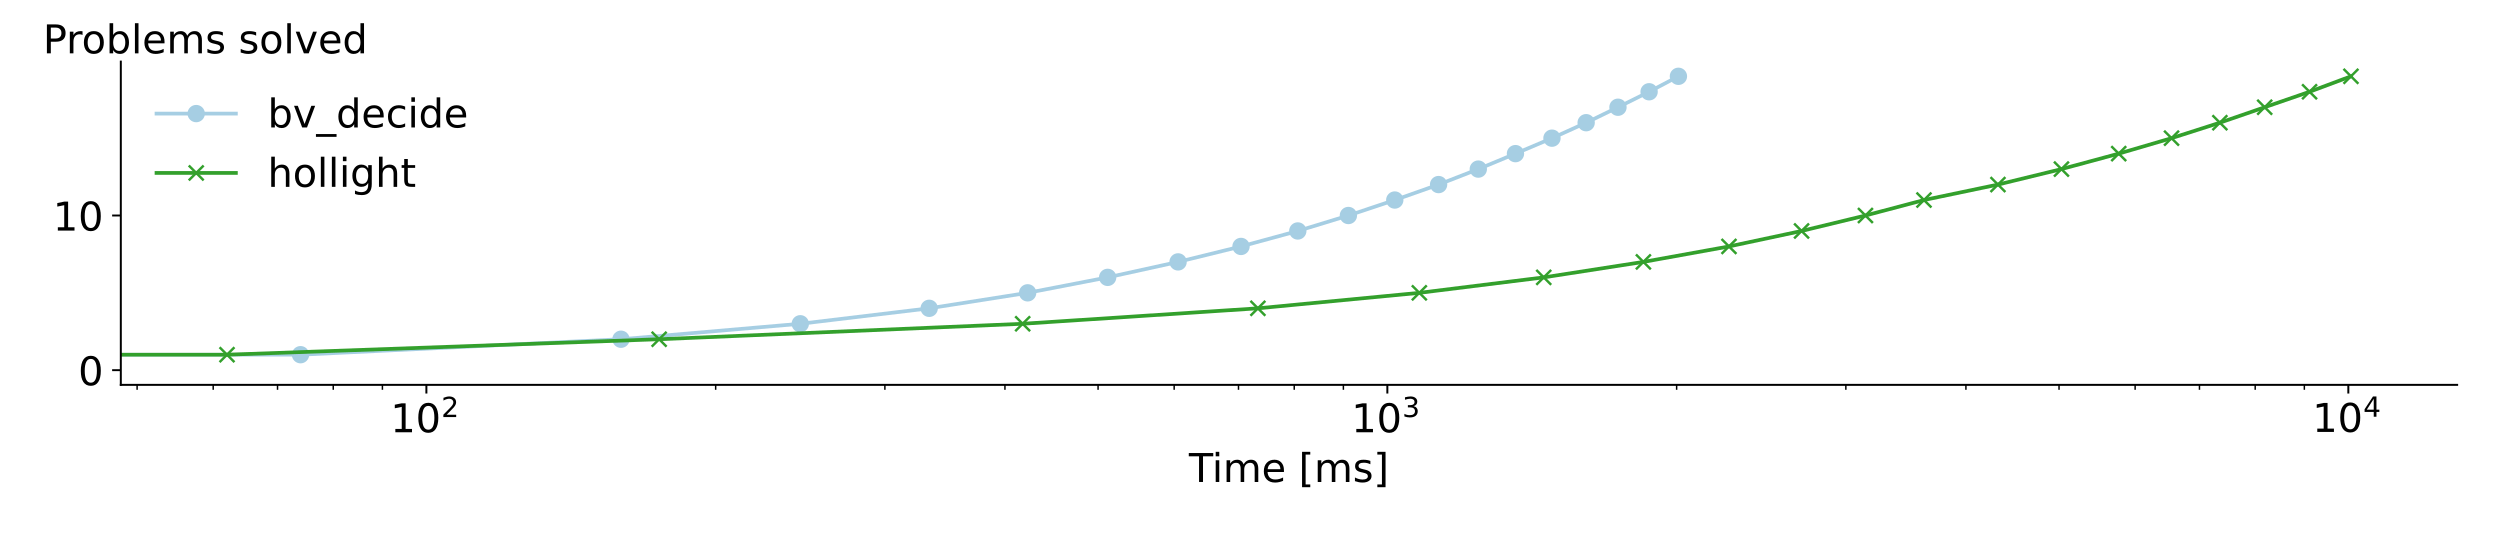 <?xml version="1.0" encoding="UTF-8"?>
<svg xmlns="http://www.w3.org/2000/svg" xmlns:xlink="http://www.w3.org/1999/xlink" width="1008" height="216" viewBox="0 0 1008 216">
<defs>
<g>
<g id="glyph-0-0">
<path d="M 1.984 -1.328 L 4.562 -1.328 L 4.562 -10.234 L 1.766 -9.672 L 1.766 -11.109 L 4.547 -11.672 L 6.125 -11.672 L 6.125 -1.328 L 8.703 -1.328 L 8.703 0 L 1.984 0 Z M 1.984 -1.328 "/>
</g>
<g id="glyph-0-1">
<path d="M 5.094 -10.625 C 4.281 -10.625 3.664 -10.223 3.25 -9.422 C 2.844 -8.629 2.641 -7.43 2.641 -5.828 C 2.641 -4.223 2.844 -3.02 3.25 -2.219 C 3.664 -1.426 4.281 -1.031 5.094 -1.031 C 5.906 -1.031 6.516 -1.426 6.922 -2.219 C 7.336 -3.02 7.547 -4.223 7.547 -5.828 C 7.547 -7.43 7.336 -8.629 6.922 -9.422 C 6.516 -10.223 5.906 -10.625 5.094 -10.625 Z M 5.094 -11.875 C 6.395 -11.875 7.391 -11.359 8.078 -10.328 C 8.773 -9.297 9.125 -7.797 9.125 -5.828 C 9.125 -3.859 8.773 -2.352 8.078 -1.312 C 7.391 -0.281 6.395 0.234 5.094 0.234 C 3.781 0.234 2.781 -0.281 2.094 -1.312 C 1.406 -2.352 1.062 -3.859 1.062 -5.828 C 1.062 -7.797 1.406 -9.297 2.094 -10.328 C 2.781 -11.359 3.781 -11.875 5.094 -11.875 Z M 5.094 -11.875 "/>
</g>
<g id="glyph-0-2">
<path d="M -0.047 -11.672 L 9.828 -11.672 L 9.828 -10.344 L 5.688 -10.344 L 5.688 0 L 4.094 0 L 4.094 -10.344 L -0.047 -10.344 Z M -0.047 -11.672 "/>
</g>
<g id="glyph-0-3">
<path d="M 1.516 -8.75 L 2.953 -8.75 L 2.953 0 L 1.516 0 Z M 1.516 -12.156 L 2.953 -12.156 L 2.953 -10.344 L 1.516 -10.344 Z M 1.516 -12.156 "/>
</g>
<g id="glyph-0-4">
<path d="M 8.328 -7.078 C 8.68 -7.723 9.109 -8.195 9.609 -8.5 C 10.109 -8.812 10.695 -8.969 11.375 -8.969 C 12.289 -8.969 12.992 -8.645 13.484 -8 C 13.984 -7.363 14.234 -6.457 14.234 -5.281 L 14.234 0 L 12.781 0 L 12.781 -5.234 C 12.781 -6.078 12.629 -6.703 12.328 -7.109 C 12.035 -7.516 11.586 -7.719 10.984 -7.719 C 10.234 -7.719 9.641 -7.469 9.203 -6.969 C 8.773 -6.477 8.562 -5.805 8.562 -4.953 L 8.562 0 L 7.125 0 L 7.125 -5.234 C 7.125 -6.078 6.973 -6.703 6.672 -7.109 C 6.379 -7.516 5.922 -7.719 5.297 -7.719 C 4.566 -7.719 3.984 -7.469 3.547 -6.969 C 3.117 -6.469 2.906 -5.797 2.906 -4.953 L 2.906 0 L 1.453 0 L 1.453 -8.75 L 2.906 -8.75 L 2.906 -7.391 C 3.227 -7.93 3.617 -8.328 4.078 -8.578 C 4.535 -8.836 5.082 -8.969 5.719 -8.969 C 6.352 -8.969 6.891 -8.805 7.328 -8.484 C 7.773 -8.16 8.109 -7.691 8.328 -7.078 Z M 8.328 -7.078 "/>
</g>
<g id="glyph-0-5">
<path d="M 9 -4.734 L 9 -4.031 L 2.391 -4.031 C 2.453 -3.039 2.75 -2.285 3.281 -1.766 C 3.812 -1.254 4.555 -1 5.516 -1 C 6.066 -1 6.598 -1.066 7.109 -1.203 C 7.629 -1.336 8.145 -1.539 8.656 -1.812 L 8.656 -0.453 C 8.145 -0.234 7.617 -0.066 7.078 0.047 C 6.535 0.172 5.984 0.234 5.422 0.234 C 4.023 0.234 2.922 -0.172 2.109 -0.984 C 1.297 -1.805 0.891 -2.91 0.891 -4.297 C 0.891 -5.723 1.273 -6.859 2.047 -7.703 C 2.816 -8.547 3.859 -8.969 5.172 -8.969 C 6.348 -8.969 7.281 -8.586 7.969 -7.828 C 8.656 -7.066 9 -6.035 9 -4.734 Z M 7.562 -5.156 C 7.551 -5.945 7.328 -6.578 6.891 -7.047 C 6.461 -7.516 5.895 -7.75 5.188 -7.75 C 4.383 -7.75 3.742 -7.52 3.266 -7.062 C 2.785 -6.613 2.508 -5.977 2.438 -5.156 Z M 7.562 -5.156 "/>
</g>
<g id="glyph-0-6">
</g>
<g id="glyph-0-7">
<path d="M 1.375 -12.156 L 4.688 -12.156 L 4.688 -11.047 L 2.812 -11.047 L 2.812 1 L 4.688 1 L 4.688 2.109 L 1.375 2.109 Z M 1.375 -12.156 "/>
</g>
<g id="glyph-0-8">
<path d="M 7.094 -8.5 L 7.094 -7.141 C 6.688 -7.348 6.266 -7.504 5.828 -7.609 C 5.391 -7.711 4.938 -7.766 4.469 -7.766 C 3.75 -7.766 3.211 -7.656 2.859 -7.438 C 2.504 -7.219 2.328 -6.891 2.328 -6.453 C 2.328 -6.117 2.453 -5.852 2.703 -5.656 C 2.961 -5.469 3.477 -5.289 4.25 -5.125 L 4.734 -5.016 C 5.754 -4.797 6.477 -4.484 6.906 -4.078 C 7.344 -3.68 7.562 -3.129 7.562 -2.422 C 7.562 -1.609 7.238 -0.961 6.594 -0.484 C 5.945 -0.004 5.062 0.234 3.938 0.234 C 3.469 0.234 2.977 0.188 2.469 0.094 C 1.969 0 1.438 -0.141 0.875 -0.328 L 0.875 -1.812 C 1.406 -1.531 1.926 -1.32 2.438 -1.188 C 2.957 -1.051 3.469 -0.984 3.969 -0.984 C 4.645 -0.984 5.164 -1.098 5.531 -1.328 C 5.895 -1.555 6.078 -1.883 6.078 -2.312 C 6.078 -2.695 5.945 -2.992 5.688 -3.203 C 5.426 -3.41 4.848 -3.613 3.953 -3.812 L 3.453 -3.922 C 2.566 -4.109 1.926 -4.395 1.531 -4.781 C 1.133 -5.176 0.938 -5.711 0.938 -6.391 C 0.938 -7.211 1.227 -7.848 1.812 -8.297 C 2.395 -8.742 3.223 -8.969 4.297 -8.969 C 4.828 -8.969 5.328 -8.926 5.797 -8.844 C 6.266 -8.77 6.695 -8.656 7.094 -8.5 Z M 7.094 -8.5 "/>
</g>
<g id="glyph-0-9">
<path d="M 4.875 -12.156 L 4.875 2.109 L 1.562 2.109 L 1.562 1 L 3.422 1 L 3.422 -11.047 L 1.562 -11.047 L 1.562 -12.156 Z M 4.875 -12.156 "/>
</g>
<g id="glyph-0-10">
<path d="M 3.156 -10.375 L 3.156 -5.984 L 5.141 -5.984 C 5.867 -5.984 6.43 -6.172 6.828 -6.547 C 7.234 -6.93 7.438 -7.477 7.438 -8.188 C 7.438 -8.883 7.234 -9.422 6.828 -9.797 C 6.43 -10.18 5.867 -10.375 5.141 -10.375 Z M 1.578 -11.672 L 5.141 -11.672 C 6.441 -11.672 7.426 -11.375 8.094 -10.781 C 8.77 -10.188 9.109 -9.32 9.109 -8.188 C 9.109 -7.031 8.77 -6.156 8.094 -5.562 C 7.426 -4.977 6.441 -4.688 5.141 -4.688 L 3.156 -4.688 L 3.156 0 L 1.578 0 Z M 1.578 -11.672 "/>
</g>
<g id="glyph-0-11">
<path d="M 6.578 -7.406 C 6.422 -7.5 6.242 -7.566 6.047 -7.609 C 5.859 -7.66 5.648 -7.688 5.422 -7.688 C 4.609 -7.688 3.984 -7.422 3.547 -6.891 C 3.117 -6.359 2.906 -5.598 2.906 -4.609 L 2.906 0 L 1.453 0 L 1.453 -8.75 L 2.906 -8.75 L 2.906 -7.391 C 3.207 -7.922 3.598 -8.316 4.078 -8.578 C 4.566 -8.836 5.156 -8.969 5.844 -8.969 C 5.945 -8.969 6.055 -8.957 6.172 -8.938 C 6.297 -8.926 6.43 -8.91 6.578 -8.891 Z M 6.578 -7.406 "/>
</g>
<g id="glyph-0-12">
<path d="M 4.906 -7.75 C 4.133 -7.75 3.523 -7.445 3.078 -6.844 C 2.629 -6.238 2.406 -5.414 2.406 -4.375 C 2.406 -3.32 2.625 -2.492 3.062 -1.891 C 3.508 -1.297 4.125 -1 4.906 -1 C 5.664 -1 6.27 -1.301 6.719 -1.906 C 7.164 -2.508 7.391 -3.332 7.391 -4.375 C 7.391 -5.406 7.164 -6.223 6.719 -6.828 C 6.27 -7.441 5.664 -7.75 4.906 -7.75 Z M 4.906 -8.969 C 6.156 -8.969 7.133 -8.562 7.844 -7.75 C 8.562 -6.938 8.922 -5.812 8.922 -4.375 C 8.922 -2.938 8.562 -1.805 7.844 -0.984 C 7.133 -0.172 6.156 0.234 4.906 0.234 C 3.645 0.234 2.66 -0.172 1.953 -0.984 C 1.242 -1.805 0.891 -2.938 0.891 -4.375 C 0.891 -5.812 1.242 -6.938 1.953 -7.75 C 2.66 -8.562 3.645 -8.969 4.906 -8.969 Z M 4.906 -8.969 "/>
</g>
<g id="glyph-0-13">
<path d="M 7.797 -4.375 C 7.797 -5.426 7.578 -6.254 7.141 -6.859 C 6.703 -7.461 6.102 -7.766 5.344 -7.766 C 4.582 -7.766 3.984 -7.461 3.547 -6.859 C 3.117 -6.254 2.906 -5.426 2.906 -4.375 C 2.906 -3.312 3.117 -2.477 3.547 -1.875 C 3.984 -1.281 4.582 -0.984 5.344 -0.984 C 6.102 -0.984 6.703 -1.281 7.141 -1.875 C 7.578 -2.477 7.797 -3.312 7.797 -4.375 Z M 2.906 -7.422 C 3.207 -7.941 3.586 -8.328 4.047 -8.578 C 4.504 -8.836 5.055 -8.969 5.703 -8.969 C 6.766 -8.969 7.625 -8.547 8.281 -7.703 C 8.945 -6.859 9.281 -5.75 9.281 -4.375 C 9.281 -3 8.945 -1.883 8.281 -1.031 C 7.625 -0.188 6.766 0.234 5.703 0.234 C 5.055 0.234 4.504 0.109 4.047 -0.141 C 3.586 -0.398 3.207 -0.789 2.906 -1.312 L 2.906 0 L 1.453 0 L 1.453 -12.156 L 2.906 -12.156 Z M 2.906 -7.422 "/>
</g>
<g id="glyph-0-14">
<path d="M 1.516 -12.156 L 2.953 -12.156 L 2.953 0 L 1.516 0 Z M 1.516 -12.156 "/>
</g>
<g id="glyph-0-15">
<path d="M 0.484 -8.75 L 2 -8.75 L 4.734 -1.406 L 7.469 -8.75 L 9 -8.75 L 5.719 0 L 3.766 0 Z M 0.484 -8.75 "/>
</g>
<g id="glyph-0-16">
<path d="M 7.266 -7.422 L 7.266 -12.156 L 8.703 -12.156 L 8.703 0 L 7.266 0 L 7.266 -1.312 C 6.961 -0.789 6.582 -0.398 6.125 -0.141 C 5.664 0.109 5.113 0.234 4.469 0.234 C 3.406 0.234 2.539 -0.188 1.875 -1.031 C 1.219 -1.883 0.891 -3 0.891 -4.375 C 0.891 -5.75 1.219 -6.859 1.875 -7.703 C 2.539 -8.547 3.406 -8.969 4.469 -8.969 C 5.113 -8.969 5.664 -8.836 6.125 -8.578 C 6.582 -8.328 6.961 -7.941 7.266 -7.422 Z M 2.375 -4.375 C 2.375 -3.312 2.586 -2.477 3.016 -1.875 C 3.453 -1.281 4.051 -0.984 4.812 -0.984 C 5.57 -0.984 6.172 -1.281 6.609 -1.875 C 7.047 -2.477 7.266 -3.312 7.266 -4.375 C 7.266 -5.426 7.047 -6.254 6.609 -6.859 C 6.172 -7.461 5.57 -7.766 4.812 -7.766 C 4.051 -7.766 3.453 -7.461 3.016 -6.859 C 2.586 -6.254 2.375 -5.426 2.375 -4.375 Z M 2.375 -4.375 "/>
</g>
<g id="glyph-0-17">
<path d="M 8.156 2.656 L 8.156 3.781 L -0.156 3.781 L -0.156 2.656 Z M 8.156 2.656 "/>
</g>
<g id="glyph-0-18">
<path d="M 7.812 -8.422 L 7.812 -7.078 C 7.406 -7.297 6.992 -7.461 6.578 -7.578 C 6.172 -7.691 5.758 -7.75 5.344 -7.75 C 4.414 -7.75 3.691 -7.453 3.172 -6.859 C 2.66 -6.266 2.406 -5.438 2.406 -4.375 C 2.406 -3.301 2.66 -2.469 3.172 -1.875 C 3.691 -1.289 4.414 -1 5.344 -1 C 5.758 -1 6.172 -1.051 6.578 -1.156 C 6.992 -1.27 7.406 -1.441 7.812 -1.672 L 7.812 -0.344 C 7.406 -0.156 6.988 -0.016 6.562 0.078 C 6.133 0.18 5.676 0.234 5.188 0.234 C 3.875 0.234 2.828 -0.18 2.047 -1.016 C 1.273 -1.848 0.891 -2.969 0.891 -4.375 C 0.891 -5.801 1.281 -6.922 2.062 -7.734 C 2.844 -8.555 3.914 -8.969 5.281 -8.969 C 5.727 -8.969 6.16 -8.922 6.578 -8.828 C 7.004 -8.734 7.414 -8.598 7.812 -8.422 Z M 7.812 -8.422 "/>
</g>
<g id="glyph-0-19">
<path d="M 8.781 -5.281 L 8.781 0 L 7.344 0 L 7.344 -5.234 C 7.344 -6.066 7.18 -6.688 6.859 -7.094 C 6.535 -7.508 6.051 -7.719 5.406 -7.719 C 4.633 -7.719 4.023 -7.469 3.578 -6.969 C 3.129 -6.477 2.906 -5.805 2.906 -4.953 L 2.906 0 L 1.453 0 L 1.453 -12.156 L 2.906 -12.156 L 2.906 -7.391 C 3.25 -7.922 3.648 -8.316 4.109 -8.578 C 4.578 -8.836 5.117 -8.969 5.734 -8.969 C 6.734 -8.969 7.488 -8.656 8 -8.031 C 8.52 -7.406 8.781 -6.488 8.781 -5.281 Z M 8.781 -5.281 "/>
</g>
<g id="glyph-0-20">
<path d="M 7.266 -4.484 C 7.266 -5.523 7.051 -6.332 6.625 -6.906 C 6.195 -7.477 5.594 -7.766 4.812 -7.766 C 4.039 -7.766 3.441 -7.477 3.016 -6.906 C 2.586 -6.332 2.375 -5.523 2.375 -4.484 C 2.375 -3.441 2.586 -2.633 3.016 -2.062 C 3.441 -1.488 4.039 -1.203 4.812 -1.203 C 5.594 -1.203 6.195 -1.488 6.625 -2.062 C 7.051 -2.633 7.266 -3.441 7.266 -4.484 Z M 8.703 -1.094 C 8.703 0.406 8.367 1.516 7.703 2.234 C 7.047 2.961 6.035 3.328 4.672 3.328 C 4.172 3.328 3.695 3.289 3.25 3.219 C 2.801 3.145 2.363 3.031 1.938 2.875 L 1.938 1.469 C 2.363 1.695 2.781 1.863 3.188 1.969 C 3.602 2.082 4.023 2.141 4.453 2.141 C 5.391 2.141 6.094 1.895 6.562 1.406 C 7.031 0.914 7.266 0.172 7.266 -0.828 L 7.266 -1.547 C 6.973 -1.023 6.594 -0.633 6.125 -0.375 C 5.664 -0.125 5.113 0 4.469 0 C 3.395 0 2.531 -0.406 1.875 -1.219 C 1.219 -2.039 0.891 -3.129 0.891 -4.484 C 0.891 -5.836 1.219 -6.922 1.875 -7.734 C 2.531 -8.555 3.395 -8.969 4.469 -8.969 C 5.113 -8.969 5.664 -8.836 6.125 -8.578 C 6.594 -8.328 6.973 -7.941 7.266 -7.422 L 7.266 -8.75 L 8.703 -8.75 Z M 8.703 -1.094 "/>
</g>
<g id="glyph-0-21">
<path d="M 2.938 -11.234 L 2.938 -8.75 L 5.891 -8.75 L 5.891 -7.641 L 2.938 -7.641 L 2.938 -2.891 C 2.938 -2.172 3.031 -1.707 3.219 -1.5 C 3.414 -1.301 3.816 -1.203 4.422 -1.203 L 5.891 -1.203 L 5.891 0 L 4.422 0 C 3.305 0 2.535 -0.207 2.109 -0.625 C 1.691 -1.039 1.484 -1.797 1.484 -2.891 L 1.484 -7.641 L 0.438 -7.641 L 0.438 -8.75 L 1.484 -8.75 L 1.484 -11.234 Z M 2.938 -11.234 "/>
</g>
<g id="glyph-1-0">
<path d="M 2.156 -0.938 L 6 -0.938 L 6 0 L 0.828 0 L 0.828 -0.938 C 1.242 -1.363 1.812 -1.941 2.531 -2.672 C 3.258 -3.41 3.719 -3.883 3.906 -4.094 C 4.258 -4.488 4.504 -4.82 4.641 -5.094 C 4.785 -5.375 4.859 -5.645 4.859 -5.906 C 4.859 -6.344 4.703 -6.695 4.391 -6.969 C 4.086 -7.25 3.691 -7.391 3.203 -7.391 C 2.859 -7.391 2.492 -7.328 2.109 -7.203 C 1.723 -7.086 1.312 -6.906 0.875 -6.656 L 0.875 -7.766 C 1.32 -7.953 1.738 -8.086 2.125 -8.172 C 2.508 -8.266 2.863 -8.312 3.188 -8.312 C 4.031 -8.312 4.703 -8.098 5.203 -7.672 C 5.711 -7.254 5.969 -6.691 5.969 -5.984 C 5.969 -5.648 5.898 -5.332 5.766 -5.031 C 5.641 -4.727 5.414 -4.375 5.094 -3.969 C 5 -3.863 4.707 -3.555 4.219 -3.047 C 3.727 -2.547 3.039 -1.844 2.156 -0.938 Z M 2.156 -0.938 "/>
</g>
<g id="glyph-1-1">
<path d="M 4.547 -4.406 C 5.078 -4.289 5.488 -4.051 5.781 -3.688 C 6.082 -3.332 6.234 -2.895 6.234 -2.375 C 6.234 -1.57 5.953 -0.945 5.391 -0.5 C 4.836 -0.062 4.051 0.156 3.031 0.156 C 2.688 0.156 2.332 0.117 1.969 0.047 C 1.613 -0.016 1.242 -0.113 0.859 -0.25 L 0.859 -1.312 C 1.16 -1.133 1.492 -1 1.859 -0.906 C 2.223 -0.812 2.602 -0.766 3 -0.766 C 3.695 -0.766 4.223 -0.898 4.578 -1.172 C 4.941 -1.453 5.125 -1.852 5.125 -2.375 C 5.125 -2.852 4.957 -3.227 4.625 -3.5 C 4.289 -3.77 3.82 -3.906 3.219 -3.906 L 2.266 -3.906 L 2.266 -4.812 L 3.266 -4.812 C 3.805 -4.812 4.219 -4.922 4.5 -5.141 C 4.789 -5.359 4.938 -5.672 4.938 -6.078 C 4.938 -6.504 4.785 -6.828 4.484 -7.047 C 4.191 -7.273 3.77 -7.391 3.219 -7.391 C 2.914 -7.391 2.586 -7.352 2.234 -7.281 C 1.891 -7.219 1.508 -7.117 1.094 -6.984 L 1.094 -7.969 C 1.52 -8.082 1.914 -8.164 2.281 -8.219 C 2.645 -8.281 2.988 -8.312 3.312 -8.312 C 4.156 -8.312 4.82 -8.117 5.312 -7.734 C 5.801 -7.359 6.047 -6.848 6.047 -6.203 C 6.047 -5.742 5.914 -5.359 5.656 -5.047 C 5.395 -4.734 5.023 -4.52 4.547 -4.406 Z M 4.547 -4.406 "/>
</g>
<g id="glyph-1-2">
<path d="M 4.234 -7.203 L 1.438 -2.844 L 4.234 -2.844 Z M 3.938 -8.172 L 5.328 -8.172 L 5.328 -2.844 L 6.5 -2.844 L 6.5 -1.922 L 5.328 -1.922 L 5.328 0 L 4.234 0 L 4.234 -1.922 L 0.547 -1.922 L 0.547 -3 Z M 3.938 -8.172 "/>
</g>
</g>
<clipPath id="clip-0">
<path clip-rule="nonzero" d="M 48.711 29 L 678 29 L 678 145 L 48.711 145 Z M 48.711 29 "/>
</clipPath>
<clipPath id="clip-1">
<path clip-rule="nonzero" d="M 48.711 29 L 949 29 L 949 145 L 48.711 145 Z M 48.711 29 "/>
</clipPath>
</defs>
<rect x="-100.8" y="-21.6" width="1209.6" height="259.2" fill="rgb(100%, 100%, 100%)" fill-opacity="1"/>
<path fill-rule="nonzero" fill="rgb(100%, 100%, 100%)" fill-opacity="1" d="M 48.711 155.176 L 990.719 155.176 L 990.719 24.84 L 48.711 24.84 Z M 48.711 155.176 "/>
<path fill="none" stroke-width="0.8" stroke-linecap="butt" stroke-linejoin="round" stroke="rgb(0%, 0%, 0%)" stroke-opacity="1" stroke-miterlimit="10" d="M 171.918 60.824 L 171.918 57.324 " transform="matrix(1, 0, 0, -1, 0, 216)"/>
<g fill="rgb(0%, 0%, 0%)" fill-opacity="1">
<use xlink:href="#glyph-0-0" x="157.418" y="174.285"/>
</g>
<g fill="rgb(0%, 0%, 0%)" fill-opacity="1">
<use xlink:href="#glyph-0-1" x="167.597" y="174.285"/>
</g>
<g fill="rgb(0%, 0%, 0%)" fill-opacity="1">
<use xlink:href="#glyph-1-0" x="177.93" y="168.16"/>
</g>
<path fill="none" stroke-width="0.8" stroke-linecap="butt" stroke-linejoin="round" stroke="rgb(0%, 0%, 0%)" stroke-opacity="1" stroke-miterlimit="10" d="M 559.379 60.824 L 559.379 57.324 " transform="matrix(1, 0, 0, -1, 0, 216)"/>
<g fill="rgb(0%, 0%, 0%)" fill-opacity="1">
<use xlink:href="#glyph-0-0" x="544.88" y="174.285"/>
</g>
<g fill="rgb(0%, 0%, 0%)" fill-opacity="1">
<use xlink:href="#glyph-0-1" x="555.06" y="174.285"/>
</g>
<g fill="rgb(0%, 0%, 0%)" fill-opacity="1">
<use xlink:href="#glyph-1-1" x="565.393" y="168.16"/>
</g>
<path fill="none" stroke-width="0.8" stroke-linecap="butt" stroke-linejoin="round" stroke="rgb(0%, 0%, 0%)" stroke-opacity="1" stroke-miterlimit="10" d="M 946.844 60.824 L 946.844 57.324 " transform="matrix(1, 0, 0, -1, 0, 216)"/>
<g fill="rgb(0%, 0%, 0%)" fill-opacity="1">
<use xlink:href="#glyph-0-0" x="932.343" y="174.143"/>
</g>
<g fill="rgb(0%, 0%, 0%)" fill-opacity="1">
<use xlink:href="#glyph-0-1" x="942.522" y="174.143"/>
</g>
<g fill="rgb(0%, 0%, 0%)" fill-opacity="1">
<use xlink:href="#glyph-1-2" x="952.855" y="168.018"/>
</g>
<path fill="none" stroke-width="0.6" stroke-linecap="butt" stroke-linejoin="round" stroke="rgb(0%, 0%, 0%)" stroke-opacity="1" stroke-miterlimit="10" d="M 55.281 60.824 L 55.281 58.824 " transform="matrix(1, 0, 0, -1, 0, 216)"/>
<path fill="none" stroke-width="0.6" stroke-linecap="butt" stroke-linejoin="round" stroke="rgb(0%, 0%, 0%)" stroke-opacity="1" stroke-miterlimit="10" d="M 85.961 60.824 L 85.961 58.824 " transform="matrix(1, 0, 0, -1, 0, 216)"/>
<path fill="none" stroke-width="0.6" stroke-linecap="butt" stroke-linejoin="round" stroke="rgb(0%, 0%, 0%)" stroke-opacity="1" stroke-miterlimit="10" d="M 111.898 60.824 L 111.898 58.824 " transform="matrix(1, 0, 0, -1, 0, 216)"/>
<path fill="none" stroke-width="0.6" stroke-linecap="butt" stroke-linejoin="round" stroke="rgb(0%, 0%, 0%)" stroke-opacity="1" stroke-miterlimit="10" d="M 134.367 60.824 L 134.367 58.824 " transform="matrix(1, 0, 0, -1, 0, 216)"/>
<path fill="none" stroke-width="0.6" stroke-linecap="butt" stroke-linejoin="round" stroke="rgb(0%, 0%, 0%)" stroke-opacity="1" stroke-miterlimit="10" d="M 154.188 60.824 L 154.188 58.824 " transform="matrix(1, 0, 0, -1, 0, 216)"/>
<path fill="none" stroke-width="0.6" stroke-linecap="butt" stroke-linejoin="round" stroke="rgb(0%, 0%, 0%)" stroke-opacity="1" stroke-miterlimit="10" d="M 288.555 60.824 L 288.555 58.824 " transform="matrix(1, 0, 0, -1, 0, 216)"/>
<path fill="none" stroke-width="0.6" stroke-linecap="butt" stroke-linejoin="round" stroke="rgb(0%, 0%, 0%)" stroke-opacity="1" stroke-miterlimit="10" d="M 356.785 60.824 L 356.785 58.824 " transform="matrix(1, 0, 0, -1, 0, 216)"/>
<path fill="none" stroke-width="0.6" stroke-linecap="butt" stroke-linejoin="round" stroke="rgb(0%, 0%, 0%)" stroke-opacity="1" stroke-miterlimit="10" d="M 405.191 60.824 L 405.191 58.824 " transform="matrix(1, 0, 0, -1, 0, 216)"/>
<path fill="none" stroke-width="0.6" stroke-linecap="butt" stroke-linejoin="round" stroke="rgb(0%, 0%, 0%)" stroke-opacity="1" stroke-miterlimit="10" d="M 442.742 60.824 L 442.742 58.824 " transform="matrix(1, 0, 0, -1, 0, 216)"/>
<path fill="none" stroke-width="0.6" stroke-linecap="butt" stroke-linejoin="round" stroke="rgb(0%, 0%, 0%)" stroke-opacity="1" stroke-miterlimit="10" d="M 473.422 60.824 L 473.422 58.824 " transform="matrix(1, 0, 0, -1, 0, 216)"/>
<path fill="none" stroke-width="0.6" stroke-linecap="butt" stroke-linejoin="round" stroke="rgb(0%, 0%, 0%)" stroke-opacity="1" stroke-miterlimit="10" d="M 499.359 60.824 L 499.359 58.824 " transform="matrix(1, 0, 0, -1, 0, 216)"/>
<path fill="none" stroke-width="0.6" stroke-linecap="butt" stroke-linejoin="round" stroke="rgb(0%, 0%, 0%)" stroke-opacity="1" stroke-miterlimit="10" d="M 521.832 60.824 L 521.832 58.824 " transform="matrix(1, 0, 0, -1, 0, 216)"/>
<path fill="none" stroke-width="0.6" stroke-linecap="butt" stroke-linejoin="round" stroke="rgb(0%, 0%, 0%)" stroke-opacity="1" stroke-miterlimit="10" d="M 541.652 60.824 L 541.652 58.824 " transform="matrix(1, 0, 0, -1, 0, 216)"/>
<path fill="none" stroke-width="0.6" stroke-linecap="butt" stroke-linejoin="round" stroke="rgb(0%, 0%, 0%)" stroke-opacity="1" stroke-miterlimit="10" d="M 676.02 60.824 L 676.02 58.824 " transform="matrix(1, 0, 0, -1, 0, 216)"/>
<path fill="none" stroke-width="0.6" stroke-linecap="butt" stroke-linejoin="round" stroke="rgb(0%, 0%, 0%)" stroke-opacity="1" stroke-miterlimit="10" d="M 744.246 60.824 L 744.246 58.824 " transform="matrix(1, 0, 0, -1, 0, 216)"/>
<path fill="none" stroke-width="0.6" stroke-linecap="butt" stroke-linejoin="round" stroke="rgb(0%, 0%, 0%)" stroke-opacity="1" stroke-miterlimit="10" d="M 792.656 60.824 L 792.656 58.824 " transform="matrix(1, 0, 0, -1, 0, 216)"/>
<path fill="none" stroke-width="0.6" stroke-linecap="butt" stroke-linejoin="round" stroke="rgb(0%, 0%, 0%)" stroke-opacity="1" stroke-miterlimit="10" d="M 830.203 60.824 L 830.203 58.824 " transform="matrix(1, 0, 0, -1, 0, 216)"/>
<path fill="none" stroke-width="0.6" stroke-linecap="butt" stroke-linejoin="round" stroke="rgb(0%, 0%, 0%)" stroke-opacity="1" stroke-miterlimit="10" d="M 860.883 60.824 L 860.883 58.824 " transform="matrix(1, 0, 0, -1, 0, 216)"/>
<path fill="none" stroke-width="0.6" stroke-linecap="butt" stroke-linejoin="round" stroke="rgb(0%, 0%, 0%)" stroke-opacity="1" stroke-miterlimit="10" d="M 886.824 60.824 L 886.824 58.824 " transform="matrix(1, 0, 0, -1, 0, 216)"/>
<path fill="none" stroke-width="0.6" stroke-linecap="butt" stroke-linejoin="round" stroke="rgb(0%, 0%, 0%)" stroke-opacity="1" stroke-miterlimit="10" d="M 909.293 60.824 L 909.293 58.824 " transform="matrix(1, 0, 0, -1, 0, 216)"/>
<path fill="none" stroke-width="0.6" stroke-linecap="butt" stroke-linejoin="round" stroke="rgb(0%, 0%, 0%)" stroke-opacity="1" stroke-miterlimit="10" d="M 929.113 60.824 L 929.113 58.824 " transform="matrix(1, 0, 0, -1, 0, 216)"/>
<g fill="rgb(0%, 0%, 0%)" fill-opacity="1">
<use xlink:href="#glyph-0-2" x="479.363" y="194.332"/>
</g>
<g fill="rgb(0%, 0%, 0%)" fill-opacity="1">
<use xlink:href="#glyph-0-3" x="488.655" y="194.332"/>
<use xlink:href="#glyph-0-4" x="493.103" y="194.332"/>
<use xlink:href="#glyph-0-5" x="508.687" y="194.332"/>
<use xlink:href="#glyph-0-6" x="518.527" y="194.332"/>
<use xlink:href="#glyph-0-7" x="523.615" y="194.332"/>
<use xlink:href="#glyph-0-4" x="529.855" y="194.332"/>
<use xlink:href="#glyph-0-8" x="545.439" y="194.332"/>
<use xlink:href="#glyph-0-9" x="553.775" y="194.332"/>
</g>
<path fill="none" stroke-width="0.8" stroke-linecap="butt" stroke-linejoin="round" stroke="rgb(0%, 0%, 0%)" stroke-opacity="1" stroke-miterlimit="10" d="M 48.711 66.75 L 45.211 66.75 " transform="matrix(1, 0, 0, -1, 0, 216)"/>
<g fill="rgb(0%, 0%, 0%)" fill-opacity="1">
<use xlink:href="#glyph-0-1" x="31.523" y="155.33"/>
</g>
<path fill="none" stroke-width="0.8" stroke-linecap="butt" stroke-linejoin="round" stroke="rgb(0%, 0%, 0%)" stroke-opacity="1" stroke-miterlimit="10" d="M 48.711 129.109 L 45.211 129.109 " transform="matrix(1, 0, 0, -1, 0, 216)"/>
<g fill="rgb(0%, 0%, 0%)" fill-opacity="1">
<use xlink:href="#glyph-0-0" x="21.335" y="92.968"/>
<use xlink:href="#glyph-0-1" x="31.511" y="92.968"/>
</g>
<g fill="rgb(0%, 0%, 0%)" fill-opacity="1">
<use xlink:href="#glyph-0-10" x="17.335" y="21.512"/>
</g>
<g fill="rgb(0%, 0%, 0%)" fill-opacity="1">
<use xlink:href="#glyph-0-11" x="26.702" y="21.512"/>
</g>
<g fill="rgb(0%, 0%, 0%)" fill-opacity="1">
<use xlink:href="#glyph-0-12" x="32.934" y="21.512"/>
<use xlink:href="#glyph-0-13" x="42.726" y="21.512"/>
<use xlink:href="#glyph-0-14" x="52.886" y="21.512"/>
<use xlink:href="#glyph-0-5" x="57.334" y="21.512"/>
<use xlink:href="#glyph-0-4" x="67.174" y="21.512"/>
<use xlink:href="#glyph-0-8" x="82.758" y="21.512"/>
<use xlink:href="#glyph-0-6" x="91.094" y="21.512"/>
<use xlink:href="#glyph-0-8" x="96.182" y="21.512"/>
<use xlink:href="#glyph-0-12" x="104.518" y="21.512"/>
<use xlink:href="#glyph-0-14" x="114.31" y="21.512"/>
<use xlink:href="#glyph-0-15" x="118.758" y="21.512"/>
<use xlink:href="#glyph-0-5" x="128.23" y="21.512"/>
<use xlink:href="#glyph-0-16" x="138.07" y="21.512"/>
</g>
<g clip-path="url(#clip-0)">
<path fill="none" stroke-width="1.5" stroke-linecap="square" stroke-linejoin="round" stroke="rgb(65.097%, 80.783%, 89.018%)" stroke-opacity="1" stroke-miterlimit="10" d="M -1 72.984 L 121.172 72.984 L 250.383 79.223 L 322.676 85.457 L 374.652 91.691 L 414.348 97.93 L 446.609 104.164 L 475.004 110.402 L 500.379 116.637 L 523.27 122.875 L 543.672 129.109 L 562.371 135.348 L 580.039 141.582 L 596.051 147.82 L 611.035 154.055 L 625.754 160.289 L 639.539 166.527 L 652.367 172.762 L 664.922 179 L 676.738 185.234 " transform="matrix(1, 0, 0, -1, 0, 216)"/>
</g>
<path fill-rule="nonzero" fill="rgb(65.097%, 80.783%, 89.018%)" fill-opacity="1" stroke-width="1" stroke-linecap="butt" stroke-linejoin="round" stroke="rgb(65.097%, 80.783%, 89.018%)" stroke-opacity="1" stroke-miterlimit="10" d="M -0.001 -3 C 0.796 -3 1.558 -2.684 2.121 -2.121 C 2.683 -1.559 2.999 -0.797 2.999 -0 C 2.999 0.797 2.683 1.558 2.121 2.121 C 1.558 2.683 0.796 3 -0.001 3 C -0.797 3 -1.559 2.683 -2.122 2.121 C -2.684 1.558 -3.001 0.797 -3.001 -0 C -3.001 -0.797 -2.684 -1.559 -2.122 -2.121 C -1.559 -2.684 -0.797 -3 -0.001 -3 Z M -0.001 -3 " transform="matrix(1, 0, 0, -1, 121.172, 143.015)"/>
<path fill-rule="nonzero" fill="rgb(65.097%, 80.783%, 89.018%)" fill-opacity="1" stroke-width="1" stroke-linecap="butt" stroke-linejoin="round" stroke="rgb(65.097%, 80.783%, 89.018%)" stroke-opacity="1" stroke-miterlimit="10" d="M 0 -2.998 C 0.797 -2.998 1.559 -2.686 2.121 -2.123 C 2.684 -1.561 3 -0.795 3 0.002 C 3 0.795 2.684 1.561 2.121 2.123 C 1.559 2.686 0.797 3.002 0 3.002 C -0.797 3.002 -1.558 2.686 -2.121 2.123 C -2.683 1.561 -3 0.795 -3 0.002 C -3 -0.795 -2.683 -1.561 -2.121 -2.123 C -1.558 -2.686 -0.797 -2.998 0 -2.998 Z M 0 -2.998 " transform="matrix(1, 0, 0, -1, 250.383, 136.779)"/>
<path fill-rule="nonzero" fill="rgb(65.097%, 80.783%, 89.018%)" fill-opacity="1" stroke-width="1" stroke-linecap="butt" stroke-linejoin="round" stroke="rgb(65.097%, 80.783%, 89.018%)" stroke-opacity="1" stroke-miterlimit="10" d="M -0.002 -3 C 0.795 -3 1.557 -2.683 2.12 -2.121 C 2.682 -1.558 2.998 -0.797 2.998 0 C 2.998 0.797 2.682 1.559 2.12 2.121 C 1.557 2.684 0.795 3 -0.002 3 C -0.794 3 -1.56 2.684 -2.123 2.121 C -2.685 1.559 -3.002 0.797 -3.002 0 C -3.002 -0.797 -2.685 -1.558 -2.123 -2.121 C -1.56 -2.683 -0.794 -3 -0.002 -3 Z M -0.002 -3 " transform="matrix(1, 0, 0, -1, 322.677, 130.543)"/>
<path fill-rule="nonzero" fill="rgb(65.097%, 80.783%, 89.018%)" fill-opacity="1" stroke-width="1" stroke-linecap="butt" stroke-linejoin="round" stroke="rgb(65.097%, 80.783%, 89.018%)" stroke-opacity="1" stroke-miterlimit="10" d="M 0 -3.002 C 0.797 -3.002 1.559 -2.685 2.121 -2.123 C 2.684 -1.56 3 -0.795 3 -0.002 C 3 0.795 2.684 1.557 2.121 2.119 C 1.559 2.686 0.797 2.998 0 2.998 C -0.797 2.998 -1.558 2.686 -2.121 2.119 C -2.683 1.557 -3 0.795 -3 -0.002 C -3 -0.795 -2.683 -1.56 -2.121 -2.123 C -1.558 -2.685 -0.797 -3.002 0 -3.002 Z M 0 -3.002 " transform="matrix(1, 0, 0, -1, 374.652, 124.307)"/>
<path fill-rule="nonzero" fill="rgb(65.097%, 80.783%, 89.018%)" fill-opacity="1" stroke-width="1" stroke-linecap="butt" stroke-linejoin="round" stroke="rgb(65.097%, 80.783%, 89.018%)" stroke-opacity="1" stroke-miterlimit="10" d="M -0 -3 C 0.797 -3 1.559 -2.683 2.121 -2.121 C 2.684 -1.558 3 -0.796 3 0 C 3 0.797 2.684 1.559 2.121 2.122 C 1.559 2.684 0.797 3 -0 3 C -0.797 3 -1.559 2.684 -2.121 2.122 C -2.684 1.559 -3 0.797 -3 0 C -3 -0.796 -2.684 -1.558 -2.121 -2.121 C -1.559 -2.683 -0.797 -3 -0 -3 Z M -0 -3 " transform="matrix(1, 0, 0, -1, 414.348, 118.071)"/>
<path fill-rule="nonzero" fill="rgb(65.097%, 80.783%, 89.018%)" fill-opacity="1" stroke-width="1" stroke-linecap="butt" stroke-linejoin="round" stroke="rgb(65.097%, 80.783%, 89.018%)" stroke-opacity="1" stroke-miterlimit="10" d="M 0.001 -3.001 C 0.794 -3.001 1.56 -2.685 2.122 -2.122 C 2.685 -1.56 3.001 -0.794 3.001 -0.001 C 3.001 0.796 2.685 1.557 2.122 2.12 C 1.56 2.682 0.794 2.999 0.001 2.999 C -0.796 2.999 -1.558 2.682 -2.12 2.12 C -2.683 1.557 -2.999 0.796 -2.999 -0.001 C -2.999 -0.794 -2.683 -1.56 -2.12 -2.122 C -1.558 -2.685 -0.796 -3.001 0.001 -3.001 Z M 0.001 -3.001 " transform="matrix(1, 0, 0, -1, 446.608, 111.835)"/>
<path fill-rule="nonzero" fill="rgb(65.097%, 80.783%, 89.018%)" fill-opacity="1" stroke-width="1" stroke-linecap="butt" stroke-linejoin="round" stroke="rgb(65.097%, 80.783%, 89.018%)" stroke-opacity="1" stroke-miterlimit="10" d="M 0 -2.999 C 0.797 -2.999 1.559 -2.683 2.121 -2.12 C 2.684 -1.558 3 -0.796 3 0.001 C 3 0.794 2.684 1.559 2.121 2.122 C 1.559 2.684 0.797 3.001 0 3.001 C -0.797 3.001 -1.559 2.684 -2.121 2.122 C -2.684 1.559 -3 0.794 -3 0.001 C -3 -0.796 -2.684 -1.558 -2.121 -2.12 C -1.559 -2.683 -0.797 -2.999 0 -2.999 Z M 0 -2.999 " transform="matrix(1, 0, 0, -1, 475.004, 105.598)"/>
<path fill-rule="nonzero" fill="rgb(65.097%, 80.783%, 89.018%)" fill-opacity="1" stroke-width="1" stroke-linecap="butt" stroke-linejoin="round" stroke="rgb(65.097%, 80.783%, 89.018%)" stroke-opacity="1" stroke-miterlimit="10" d="M -0.001 -3.001 C 0.796 -3.001 1.558 -2.685 2.121 -2.122 C 2.683 -1.56 2.999 -0.794 2.999 -0.001 C 2.999 0.796 2.683 1.558 2.121 2.12 C 1.558 2.683 0.796 2.999 -0.001 2.999 C -0.797 2.999 -1.559 2.683 -2.122 2.12 C -2.684 1.558 -3.001 0.796 -3.001 -0.001 C -3.001 -0.794 -2.684 -1.56 -2.122 -2.122 C -1.559 -2.685 -0.797 -3.001 -0.001 -3.001 Z M -0.001 -3.001 " transform="matrix(1, 0, 0, -1, 500.379, 99.362)"/>
<path fill-rule="nonzero" fill="rgb(65.097%, 80.783%, 89.018%)" fill-opacity="1" stroke-width="1" stroke-linecap="butt" stroke-linejoin="round" stroke="rgb(65.097%, 80.783%, 89.018%)" stroke-opacity="1" stroke-miterlimit="10" d="M 0.001 -2.999 C 0.794 -2.999 1.56 -2.683 2.122 -2.12 C 2.685 -1.558 3.001 -0.796 3.001 0.001 C 3.001 0.794 2.685 1.56 2.122 2.122 C 1.56 2.685 0.794 3.001 0.001 3.001 C -0.796 3.001 -1.558 2.685 -2.12 2.122 C -2.683 1.56 -2.999 0.794 -2.999 0.001 C -2.999 -0.796 -2.683 -1.558 -2.12 -2.12 C -1.558 -2.683 -0.796 -2.999 0.001 -2.999 Z M 0.001 -2.999 " transform="matrix(1, 0, 0, -1, 523.268, 93.126)"/>
<path fill-rule="nonzero" fill="rgb(65.097%, 80.783%, 89.018%)" fill-opacity="1" stroke-width="1" stroke-linecap="butt" stroke-linejoin="round" stroke="rgb(65.097%, 80.783%, 89.018%)" stroke-opacity="1" stroke-miterlimit="10" d="M 0.002 -3.001 C 0.795 -3.001 1.56 -2.684 2.123 -2.122 C 2.685 -1.559 3.002 -0.794 3.002 -0.001 C 3.002 0.796 2.685 1.558 2.123 2.12 C 1.56 2.683 0.795 2.999 0.002 2.999 C -0.795 2.999 -1.557 2.683 -2.12 2.12 C -2.682 1.558 -2.998 0.796 -2.998 -0.001 C -2.998 -0.794 -2.682 -1.559 -2.12 -2.122 C -1.557 -2.684 -0.795 -3.001 0.002 -3.001 Z M 0.002 -3.001 " transform="matrix(1, 0, 0, -1, 543.67, 86.89)"/>
<path fill-rule="nonzero" fill="rgb(65.097%, 80.783%, 89.018%)" fill-opacity="1" stroke-width="1" stroke-linecap="butt" stroke-linejoin="round" stroke="rgb(65.097%, 80.783%, 89.018%)" stroke-opacity="1" stroke-miterlimit="10" d="M -0.002 -2.999 C 0.795 -2.999 1.557 -2.682 2.119 -2.12 C 2.682 -1.557 2.998 -0.795 2.998 0.001 C 2.998 0.794 2.682 1.56 2.119 2.122 C 1.557 2.685 0.795 3.001 -0.002 3.001 C -0.795 3.001 -1.56 2.685 -2.123 2.122 C -2.685 1.56 -3.002 0.794 -3.002 0.001 C -3.002 -0.795 -2.685 -1.557 -2.123 -2.12 C -1.56 -2.682 -0.795 -2.999 -0.002 -2.999 Z M -0.002 -2.999 " transform="matrix(1, 0, 0, -1, 562.373, 80.654)"/>
<path fill-rule="nonzero" fill="rgb(65.097%, 80.783%, 89.018%)" fill-opacity="1" stroke-width="1" stroke-linecap="butt" stroke-linejoin="round" stroke="rgb(65.097%, 80.783%, 89.018%)" stroke-opacity="1" stroke-miterlimit="10" d="M 0.001 -3 C 0.798 -3 1.559 -2.684 2.122 -2.121 C 2.684 -1.559 3.001 -0.797 3.001 -0 C 3.001 0.796 2.684 1.558 2.122 2.121 C 1.559 2.683 0.798 3 0.001 3 C -0.796 3 -1.558 2.683 -2.12 2.121 C -2.683 1.558 -2.999 0.796 -2.999 -0 C -2.999 -0.797 -2.683 -1.559 -2.12 -2.121 C -1.558 -2.684 -0.796 -3 0.001 -3 Z M 0.001 -3 " transform="matrix(1, 0, 0, -1, 580.038, 74.418)"/>
<path fill-rule="nonzero" fill="rgb(65.097%, 80.783%, 89.018%)" fill-opacity="1" stroke-width="1" stroke-linecap="butt" stroke-linejoin="round" stroke="rgb(65.097%, 80.783%, 89.018%)" stroke-opacity="1" stroke-miterlimit="10" d="M 0 -2.998 C 0.797 -2.998 1.559 -2.686 2.122 -2.119 C 2.684 -1.557 3 -0.795 3 0.002 C 3 0.795 2.684 1.56 2.122 2.123 C 1.559 2.685 0.797 3.002 0 3.002 C -0.796 3.002 -1.558 2.685 -2.121 2.123 C -2.683 1.56 -3 0.795 -3 0.002 C -3 -0.795 -2.683 -1.557 -2.121 -2.119 C -1.558 -2.686 -0.796 -2.998 0 -2.998 Z M 0 -2.998 " transform="matrix(1, 0, 0, -1, 596.05, 68.181)"/>
<path fill-rule="nonzero" fill="rgb(65.097%, 80.783%, 89.018%)" fill-opacity="1" stroke-width="1" stroke-linecap="butt" stroke-linejoin="round" stroke="rgb(65.097%, 80.783%, 89.018%)" stroke-opacity="1" stroke-miterlimit="10" d="M 0 -3 C 0.797 -3 1.559 -2.684 2.121 -2.121 C 2.684 -1.559 3 -0.797 3 -0 C 3 0.797 2.684 1.559 2.121 2.121 C 1.559 2.684 0.797 3 0 3 C -0.797 3 -1.558 2.684 -2.121 2.121 C -2.683 1.559 -3 0.797 -3 -0 C -3 -0.797 -2.683 -1.559 -2.121 -2.121 C -1.558 -2.684 -0.797 -3 0 -3 Z M 0 -3 " transform="matrix(1, 0, 0, -1, 611.035, 61.945)"/>
<path fill-rule="nonzero" fill="rgb(65.097%, 80.783%, 89.018%)" fill-opacity="1" stroke-width="1" stroke-linecap="butt" stroke-linejoin="round" stroke="rgb(65.097%, 80.783%, 89.018%)" stroke-opacity="1" stroke-miterlimit="10" d="M 0.001 -3.002 C 0.794 -3.002 1.56 -2.685 2.122 -2.123 C 2.685 -1.56 3.001 -0.795 3.001 -0.002 C 3.001 0.795 2.685 1.561 2.122 2.123 C 1.56 2.686 0.794 2.998 0.001 2.998 C -0.796 2.998 -1.557 2.686 -2.12 2.123 C -2.682 1.561 -2.999 0.795 -2.999 -0.002 C -2.999 -0.795 -2.682 -1.56 -2.12 -2.123 C -1.557 -2.685 -0.796 -3.002 0.001 -3.002 Z M 0.001 -3.002 " transform="matrix(1, 0, 0, -1, 625.753, 55.709)"/>
<path fill-rule="nonzero" fill="rgb(65.097%, 80.783%, 89.018%)" fill-opacity="1" stroke-width="1" stroke-linecap="butt" stroke-linejoin="round" stroke="rgb(65.097%, 80.783%, 89.018%)" stroke-opacity="1" stroke-miterlimit="10" d="M 0 -3 C 0.797 -3 1.559 -2.683 2.122 -2.121 C 2.684 -1.558 3 -0.797 3 0 C 3 0.797 2.684 1.559 2.122 2.121 C 1.559 2.684 0.797 3 0 3 C -0.796 3 -1.558 2.684 -2.121 2.121 C -2.683 1.559 -3 0.797 -3 0 C -3 -0.797 -2.683 -1.558 -2.121 -2.121 C -1.558 -2.683 -0.796 -3 0 -3 Z M 0 -3 " transform="matrix(1, 0, 0, -1, 639.539, 49.473)"/>
<path fill-rule="nonzero" fill="rgb(65.097%, 80.783%, 89.018%)" fill-opacity="1" stroke-width="1" stroke-linecap="butt" stroke-linejoin="round" stroke="rgb(65.097%, 80.783%, 89.018%)" stroke-opacity="1" stroke-miterlimit="10" d="M 0.002 -3.002 C 0.795 -3.002 1.56 -2.685 2.123 -2.123 C 2.685 -1.56 3.002 -0.795 3.002 -0.002 C 3.002 0.795 2.685 1.557 2.123 2.12 C 1.56 2.682 0.795 2.998 0.002 2.998 C -0.795 2.998 -1.557 2.682 -2.123 2.12 C -2.686 1.557 -2.998 0.795 -2.998 -0.002 C -2.998 -0.795 -2.686 -1.56 -2.123 -2.123 C -1.557 -2.685 -0.795 -3.002 0.002 -3.002 Z M 0.002 -3.002 " transform="matrix(1, 0, 0, -1, 652.365, 43.237)"/>
<path fill-rule="nonzero" fill="rgb(65.097%, 80.783%, 89.018%)" fill-opacity="1" stroke-width="1" stroke-linecap="butt" stroke-linejoin="round" stroke="rgb(65.097%, 80.783%, 89.018%)" stroke-opacity="1" stroke-miterlimit="10" d="M -0.001 -2.999 C 0.796 -2.999 1.558 -2.683 2.121 -2.121 C 2.683 -1.558 2.999 -0.796 2.999 0.001 C 2.999 0.797 2.683 1.559 2.121 2.122 C 1.558 2.684 0.796 3.001 -0.001 3.001 C -0.797 3.001 -1.559 2.684 -2.122 2.122 C -2.684 1.559 -3.001 0.797 -3.001 0.001 C -3.001 -0.796 -2.684 -1.558 -2.122 -2.121 C -1.559 -2.683 -0.797 -2.999 -0.001 -2.999 Z M -0.001 -2.999 " transform="matrix(1, 0, 0, -1, 664.922, 37.001)"/>
<path fill-rule="nonzero" fill="rgb(65.097%, 80.783%, 89.018%)" fill-opacity="1" stroke-width="1" stroke-linecap="butt" stroke-linejoin="round" stroke="rgb(65.097%, 80.783%, 89.018%)" stroke-opacity="1" stroke-miterlimit="10" d="M 0.002 -3.001 C 0.795 -3.001 1.56 -2.685 2.123 -2.122 C 2.685 -1.56 3.002 -0.794 3.002 -0.001 C 3.002 0.796 2.685 1.557 2.123 2.12 C 1.56 2.682 0.795 2.999 0.002 2.999 C -0.795 2.999 -1.557 2.682 -2.119 2.12 C -2.686 1.557 -2.998 0.796 -2.998 -0.001 C -2.998 -0.794 -2.686 -1.56 -2.119 -2.122 C -1.557 -2.685 -0.795 -3.001 0.002 -3.001 Z M 0.002 -3.001 " transform="matrix(1, 0, 0, -1, 676.737, 30.764)"/>
<g clip-path="url(#clip-1)">
<path fill="none" stroke-width="1.5" stroke-linecap="square" stroke-linejoin="round" stroke="rgb(20%, 62.744%, 17.255%)" stroke-opacity="1" stroke-miterlimit="10" d="M -1 72.984 L 91.527 72.984 L 265.762 79.223 L 412.336 85.457 L 507.18 91.691 L 572.27 97.93 L 622.434 104.164 L 662.613 110.402 L 697.117 116.637 L 726.387 122.875 L 752.137 129.109 L 775.746 135.348 L 805.566 141.582 L 831.172 147.82 L 854.27 154.055 L 875.559 160.289 L 895.051 166.527 L 913.117 172.762 L 931.207 179 L 947.902 185.234 " transform="matrix(1, 0, 0, -1, 0, 216)"/>
</g>
<path fill-rule="nonzero" fill="rgb(20%, 62.744%, 17.255%)" fill-opacity="1" stroke-width="1" stroke-linecap="butt" stroke-linejoin="round" stroke="rgb(20%, 62.744%, 17.255%)" stroke-opacity="1" stroke-miterlimit="10" d="M -3.001 -3 L 2.999 3 M -3.001 3 L 2.999 -3 " transform="matrix(1, 0, 0, -1, 91.529, 143.015)"/>
<path fill-rule="nonzero" fill="rgb(20%, 62.744%, 17.255%)" fill-opacity="1" stroke-width="1" stroke-linecap="butt" stroke-linejoin="round" stroke="rgb(20%, 62.744%, 17.255%)" stroke-opacity="1" stroke-miterlimit="10" d="M -3.001 -2.998 L 2.999 3.002 M -3.001 3.002 L 2.999 -2.998 " transform="matrix(1, 0, 0, -1, 265.763, 136.779)"/>
<path fill-rule="nonzero" fill="rgb(20%, 62.744%, 17.255%)" fill-opacity="1" stroke-width="1" stroke-linecap="butt" stroke-linejoin="round" stroke="rgb(20%, 62.744%, 17.255%)" stroke-opacity="1" stroke-miterlimit="10" d="M -3.001 -3 L 2.999 3 M -3.001 3 L 2.999 -3 " transform="matrix(1, 0, 0, -1, 412.337, 130.543)"/>
<path fill-rule="nonzero" fill="rgb(20%, 62.744%, 17.255%)" fill-opacity="1" stroke-width="1" stroke-linecap="butt" stroke-linejoin="round" stroke="rgb(20%, 62.744%, 17.255%)" stroke-opacity="1" stroke-miterlimit="10" d="M -3.001 -3.002 L 2.999 2.998 M -3.001 2.998 L 2.999 -3.002 " transform="matrix(1, 0, 0, -1, 507.181, 124.307)"/>
<path fill-rule="nonzero" fill="rgb(20%, 62.744%, 17.255%)" fill-opacity="1" stroke-width="1" stroke-linecap="butt" stroke-linejoin="round" stroke="rgb(20%, 62.744%, 17.255%)" stroke-opacity="1" stroke-miterlimit="10" d="M -3 -3 L 3 3 M -3 3 L 3 -3 " transform="matrix(1, 0, 0, -1, 572.269, 118.071)"/>
<path fill-rule="nonzero" fill="rgb(20%, 62.744%, 17.255%)" fill-opacity="1" stroke-width="1" stroke-linecap="butt" stroke-linejoin="round" stroke="rgb(20%, 62.744%, 17.255%)" stroke-opacity="1" stroke-miterlimit="10" d="M -3 -3.001 L 3 2.999 M -3 2.999 L 3 -3.001 " transform="matrix(1, 0, 0, -1, 622.434, 111.835)"/>
<path fill-rule="nonzero" fill="rgb(20%, 62.744%, 17.255%)" fill-opacity="1" stroke-width="1" stroke-linecap="butt" stroke-linejoin="round" stroke="rgb(20%, 62.744%, 17.255%)" stroke-opacity="1" stroke-miterlimit="10" d="M -3.002 -2.999 L 2.998 3.001 M -3.002 3.001 L 2.998 -2.999 " transform="matrix(1, 0, 0, -1, 662.615, 105.598)"/>
<path fill-rule="nonzero" fill="rgb(20%, 62.744%, 17.255%)" fill-opacity="1" stroke-width="1" stroke-linecap="butt" stroke-linejoin="round" stroke="rgb(20%, 62.744%, 17.255%)" stroke-opacity="1" stroke-miterlimit="10" d="M -2.999 -3.001 L 3.001 2.999 M -2.999 2.999 L 3.001 -3.001 " transform="matrix(1, 0, 0, -1, 697.117, 99.362)"/>
<path fill-rule="nonzero" fill="rgb(20%, 62.744%, 17.255%)" fill-opacity="1" stroke-width="1" stroke-linecap="butt" stroke-linejoin="round" stroke="rgb(20%, 62.744%, 17.255%)" stroke-opacity="1" stroke-miterlimit="10" d="M -2.999 -2.999 L 3.001 3.001 M -2.999 3.001 L 3.001 -2.999 " transform="matrix(1, 0, 0, -1, 726.386, 93.126)"/>
<path fill-rule="nonzero" fill="rgb(20%, 62.744%, 17.255%)" fill-opacity="1" stroke-width="1" stroke-linecap="butt" stroke-linejoin="round" stroke="rgb(20%, 62.744%, 17.255%)" stroke-opacity="1" stroke-miterlimit="10" d="M -3.001 -3.001 L 2.999 2.999 M -3.001 2.999 L 2.999 -3.001 " transform="matrix(1, 0, 0, -1, 752.138, 86.89)"/>
<path fill-rule="nonzero" fill="rgb(20%, 62.744%, 17.255%)" fill-opacity="1" stroke-width="1" stroke-linecap="butt" stroke-linejoin="round" stroke="rgb(20%, 62.744%, 17.255%)" stroke-opacity="1" stroke-miterlimit="10" d="M -3 -2.999 L 3 3.001 M -3 3.001 L 3 -2.999 " transform="matrix(1, 0, 0, -1, 775.746, 80.654)"/>
<path fill-rule="nonzero" fill="rgb(20%, 62.744%, 17.255%)" fill-opacity="1" stroke-width="1" stroke-linecap="butt" stroke-linejoin="round" stroke="rgb(20%, 62.744%, 17.255%)" stroke-opacity="1" stroke-miterlimit="10" d="M -3.001 -3 L 2.999 3 M -3.001 3 L 2.999 -3 " transform="matrix(1, 0, 0, -1, 805.568, 74.418)"/>
<path fill-rule="nonzero" fill="rgb(20%, 62.744%, 17.255%)" fill-opacity="1" stroke-width="1" stroke-linecap="butt" stroke-linejoin="round" stroke="rgb(20%, 62.744%, 17.255%)" stroke-opacity="1" stroke-miterlimit="10" d="M -3 -2.998 L 3 3.002 M -3 3.002 L 3 -2.998 " transform="matrix(1, 0, 0, -1, 831.172, 68.181)"/>
<path fill-rule="nonzero" fill="rgb(20%, 62.744%, 17.255%)" fill-opacity="1" stroke-width="1" stroke-linecap="butt" stroke-linejoin="round" stroke="rgb(20%, 62.744%, 17.255%)" stroke-opacity="1" stroke-miterlimit="10" d="M -3 -3 L 3 3 M -3 3 L 3 -3 " transform="matrix(1, 0, 0, -1, 854.27, 61.945)"/>
<path fill-rule="nonzero" fill="rgb(20%, 62.744%, 17.255%)" fill-opacity="1" stroke-width="1" stroke-linecap="butt" stroke-linejoin="round" stroke="rgb(20%, 62.744%, 17.255%)" stroke-opacity="1" stroke-miterlimit="10" d="M -3.001 -3.002 L 2.999 2.998 M -3.001 2.998 L 2.999 -3.002 " transform="matrix(1, 0, 0, -1, 875.559, 55.709)"/>
<path fill-rule="nonzero" fill="rgb(20%, 62.744%, 17.255%)" fill-opacity="1" stroke-width="1" stroke-linecap="butt" stroke-linejoin="round" stroke="rgb(20%, 62.744%, 17.255%)" stroke-opacity="1" stroke-miterlimit="10" d="M -2.999 -3 L 3.001 3 M -2.999 3 L 3.001 -3 " transform="matrix(1, 0, 0, -1, 895.05, 49.473)"/>
<path fill-rule="nonzero" fill="rgb(20%, 62.744%, 17.255%)" fill-opacity="1" stroke-width="1" stroke-linecap="butt" stroke-linejoin="round" stroke="rgb(20%, 62.744%, 17.255%)" stroke-opacity="1" stroke-miterlimit="10" d="M -3 -3.002 L 3 2.998 M -3 2.998 L 3 -3.002 " transform="matrix(1, 0, 0, -1, 913.118, 43.237)"/>
<path fill-rule="nonzero" fill="rgb(20%, 62.744%, 17.255%)" fill-opacity="1" stroke-width="1" stroke-linecap="butt" stroke-linejoin="round" stroke="rgb(20%, 62.744%, 17.255%)" stroke-opacity="1" stroke-miterlimit="10" d="M -2.999 -2.999 L 3.001 3.001 M -2.999 3.001 L 3.001 -2.999 " transform="matrix(1, 0, 0, -1, 931.206, 37.001)"/>
<path fill-rule="nonzero" fill="rgb(20%, 62.744%, 17.255%)" fill-opacity="1" stroke-width="1" stroke-linecap="butt" stroke-linejoin="round" stroke="rgb(20%, 62.744%, 17.255%)" stroke-opacity="1" stroke-miterlimit="10" d="M -2.999 -3.001 L 3.001 2.999 M -2.999 2.999 L 3.001 -3.001 " transform="matrix(1, 0, 0, -1, 947.901, 30.764)"/>
<path fill="none" stroke-width="0.8" stroke-linecap="square" stroke-linejoin="miter" stroke="rgb(0%, 0%, 0%)" stroke-opacity="1" stroke-miterlimit="10" d="M 48.711 60.824 L 48.711 191.16 " transform="matrix(1, 0, 0, -1, 0, 216)"/>
<path fill="none" stroke-width="0.8" stroke-linecap="square" stroke-linejoin="miter" stroke="rgb(0%, 0%, 0%)" stroke-opacity="1" stroke-miterlimit="10" d="M 48.711 60.824 L 990.719 60.824 " transform="matrix(1, 0, 0, -1, 0, 216)"/>
<path fill="none" stroke-width="1.5" stroke-linecap="square" stroke-linejoin="round" stroke="rgb(65.097%, 80.783%, 89.018%)" stroke-opacity="1" stroke-miterlimit="10" d="M 63.109 170.203 L 95.109 170.203 " transform="matrix(1, 0, 0, -1, 0, 216)"/>
<path fill-rule="nonzero" fill="rgb(65.097%, 80.783%, 89.018%)" fill-opacity="1" stroke-width="1" stroke-linecap="butt" stroke-linejoin="round" stroke="rgb(65.097%, 80.783%, 89.018%)" stroke-opacity="1" stroke-miterlimit="10" d="M 79.109 167.203 C 79.906 167.203 80.668 167.52 81.23 168.082 C 81.793 168.645 82.109 169.406 82.109 170.203 C 82.109 171 81.793 171.762 81.23 172.324 C 80.668 172.887 79.906 173.203 79.109 173.203 C 78.312 173.203 77.551 172.887 76.988 172.324 C 76.426 171.762 76.109 171 76.109 170.203 C 76.109 169.406 76.426 168.645 76.988 168.082 C 77.551 167.52 78.312 167.203 79.109 167.203 Z M 79.109 167.203 " transform="matrix(1, 0, 0, -1, 0, 216)"/>
<g fill="rgb(0%, 0%, 0%)" fill-opacity="1">
<use xlink:href="#glyph-0-13" x="107.91" y="51.396"/>
<use xlink:href="#glyph-0-15" x="118.07" y="51.396"/>
<use xlink:href="#glyph-0-17" x="127.542" y="51.396"/>
<use xlink:href="#glyph-0-16" x="135.542" y="51.396"/>
<use xlink:href="#glyph-0-5" x="145.702" y="51.396"/>
<use xlink:href="#glyph-0-18" x="155.542" y="51.396"/>
<use xlink:href="#glyph-0-3" x="164.342" y="51.396"/>
<use xlink:href="#glyph-0-16" x="168.79" y="51.396"/>
<use xlink:href="#glyph-0-5" x="178.95" y="51.396"/>
</g>
<path fill="none" stroke-width="1.5" stroke-linecap="square" stroke-linejoin="round" stroke="rgb(20%, 62.744%, 17.255%)" stroke-opacity="1" stroke-miterlimit="10" d="M 63.109 146.266 L 95.109 146.266 " transform="matrix(1, 0, 0, -1, 0, 216)"/>
<path fill-rule="nonzero" fill="rgb(20%, 62.744%, 17.255%)" fill-opacity="1" stroke-width="1" stroke-linecap="butt" stroke-linejoin="round" stroke="rgb(20%, 62.744%, 17.255%)" stroke-opacity="1" stroke-miterlimit="10" d="M 76.109 143.266 L 82.109 149.266 M 76.109 149.266 L 82.109 143.266 " transform="matrix(1, 0, 0, -1, 0, 216)"/>
<g fill="rgb(0%, 0%, 0%)" fill-opacity="1">
<use xlink:href="#glyph-0-19" x="107.91" y="75.334"/>
<use xlink:href="#glyph-0-12" x="118.054" y="75.334"/>
<use xlink:href="#glyph-0-14" x="127.846" y="75.334"/>
<use xlink:href="#glyph-0-14" x="132.294" y="75.334"/>
<use xlink:href="#glyph-0-3" x="136.742" y="75.334"/>
<use xlink:href="#glyph-0-20" x="141.19" y="75.334"/>
<use xlink:href="#glyph-0-19" x="151.35" y="75.334"/>
<use xlink:href="#glyph-0-21" x="161.494" y="75.334"/>
</g>
</svg>

